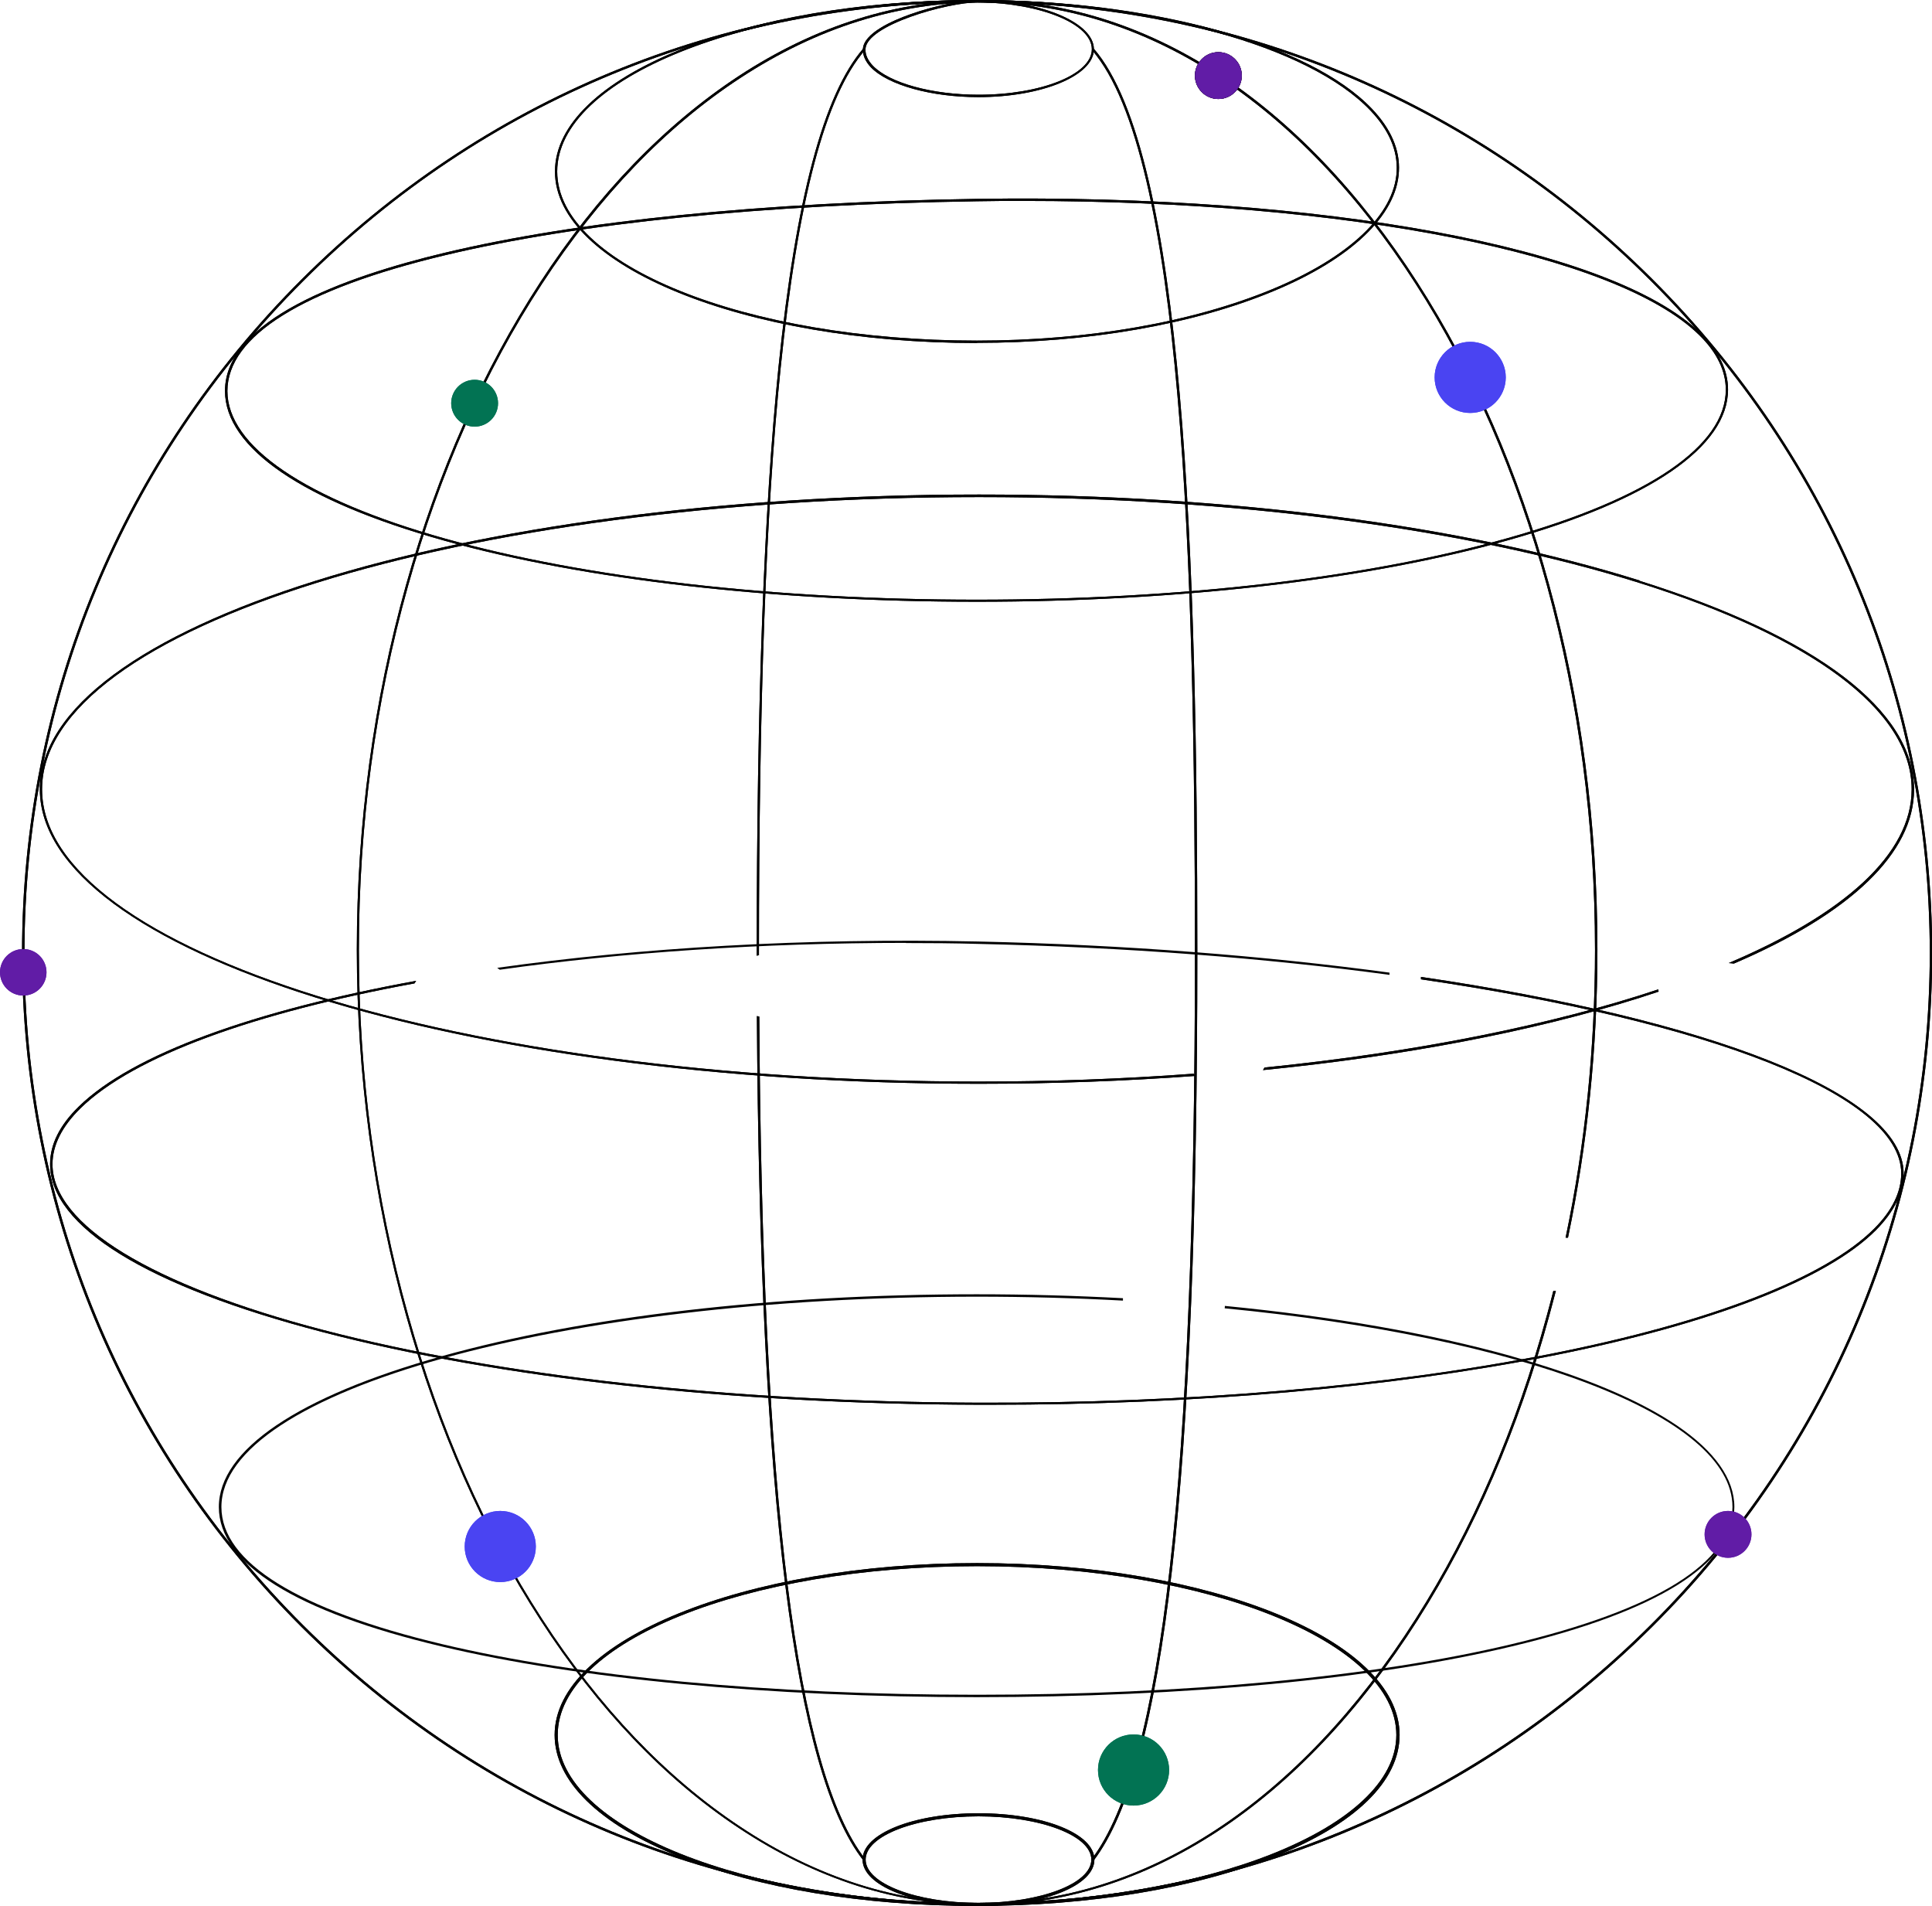 <?xml version="1.0" encoding="UTF-8"?>
<svg id="Layer_1" data-name="Layer 1" xmlns="http://www.w3.org/2000/svg" viewBox="0 0 113 111.46">
  <defs>
    <style>
      .cls-1 {
        fill: #611ca6;
      }

      .cls-2 {
        fill: #4a44f2;
      }

      .cls-3 {
        fill: #027353;
      }
    </style>
  </defs>
  <path d="M57.14,20.06c-13.61,0-24.68-4.5-24.68-10.03S43.53,0,57.14,0C67.34,0,76.63,2.56,80.25,6.37c1.11,1.17,1.64,2.4,1.57,3.66-.13,2.57-2.81,5.12-7.35,7-4.69,1.95-10.85,3.02-17.33,3.02h0ZM57.14.14c-13.54,0-24.55,4.44-24.55,9.89s11.01,9.89,24.55,9.89c6.47,0,12.6-1.07,17.28-3.01,4.49-1.86,7.14-4.37,7.27-6.89h.07s-.07,0-.07,0c.06-1.22-.45-2.42-1.54-3.56C76.55,2.68,67.31.14,57.14.14ZM57.11,111.46c-6.59,0-12.78-1.03-17.42-2.9-4.67-1.88-7.25-4.41-7.25-7.1,0-5.54,11.08-10.05,24.71-10.05s24.71,4.51,24.71,10.05c0,2.7-2.59,5.22-7.28,7.1-4.66,1.87-10.86,2.9-17.46,2.9h0ZM57.14,91.59c-13.52,0-24.52,4.43-24.52,9.87s10.99,9.82,24.49,9.82,24.56-4.41,24.56-9.82-11-9.87-24.52-9.87h0Z"/>
  <path d="M57.14,35.19c-11.83,0-22.89-1.27-31.14-3.57-8.28-2.31-12.84-5.42-12.84-8.76,0-4.14,6.97-6.67,12.82-8.07,7.86-1.88,18.63-2.97,31.16-3.16,20.23-.31,37.25,2.85,42.34,7.87,1.05,1.04,1.59,2.14,1.59,3.28,0,3.34-4.55,6.47-12.82,8.8-8.25,2.33-19.31,3.61-31.11,3.61h0ZM59.85,11.75c-.9,0-1.8,0-2.71.02-12.51.19-23.28,1.28-31.13,3.16-8.32,1.99-12.71,4.73-12.71,7.94s4.52,6.33,12.74,8.63c8.24,2.3,19.28,3.57,31.1,3.57s22.83-1.28,31.08-3.61c8.2-2.31,12.72-5.39,12.72-8.67,0-1.1-.52-2.18-1.55-3.19-4.84-4.76-20.54-7.85-39.54-7.85h0ZM57.23,111.46c-3.8,0-6.78-1.19-6.78-2.71s2.98-2.71,6.78-2.71,6.78,1.19,6.78,2.71-2.98,2.71-6.78,2.71h0ZM57.23,106.22c-3.64,0-6.6,1.13-6.6,2.53s2.96,2.53,6.6,2.53,6.6-1.13,6.6-2.53-2.96-2.53-6.6-2.53Z"/>
  <path d="M57.11,111.44c-14.92,0-28.94-5.79-39.48-16.3C7.09,84.62,1.29,70.63,1.29,55.74S7.1,26.85,17.65,16.33C28.2,5.8,42.23,0,57.15,0s28.95,5.8,39.5,16.33c10.55,10.53,16.36,24.53,16.36,39.42s-5.82,28.88-16.38,39.39c-10.56,10.51-24.59,16.3-39.51,16.3h0ZM57.15.14C42.26.14,28.27,5.92,17.75,16.42,7.22,26.93,1.43,40.89,1.43,55.74s5.79,28.81,16.3,39.3c10.51,10.49,24.5,16.26,39.38,16.26s28.89-5.78,39.42-16.26c10.54-10.49,16.34-24.45,16.34-39.3s-5.8-28.82-16.32-39.32S72.03.14,57.15.14Z"/>
  <path d="M63.97,108.79l-.11-.08c4.11-5.41,6.03-22.24,6.03-52.96,0-22.69-.72-46.71-6.02-52.82l.1-.09c5.34,6.15,6.06,30.2,6.06,52.91,0,30.76-1.92,47.62-6.06,53.05h0ZM44.4,55.86s-.09.01-.14.03v-.14c0-14.68.42-25.89,1.27-34.26,1.01-9.87,2.64-15.97,4.96-18.65l.1.09c-2.31,2.66-3.92,8.73-4.93,18.57-.86,8.36-1.27,19.57-1.27,34.25v.12h0ZM50.6,108.71l-.11.08c-4.02-5.12-6.06-21.28-6.22-49.37.04.01.09.02.14.03.16,28.04,2.19,44.17,6.19,49.26Z"/>
  <path d="M57.23,5.68c-2.75,0-5.28-.7-6.29-1.74-.32-.34-.48-.69-.47-1.06.03-.93,1.74-1.68,2.76-2.04C54.63.34,56.31,0,57.23,0c3.73.05,6.75,1.34,6.75,2.88s-3.03,2.8-6.76,2.8h0ZM57.19.14c-1.77,0-6.53,1.33-6.57,2.74-.01.33.14.65.43.96.98,1.02,3.47,1.7,6.19,1.7,3.65,0,6.62-1.19,6.62-2.66S60.89.18,57.23.14h-.04Z"/>
  <circle cx="71.26" cy="4.42" r="1.37"/>
  <circle class="cls-3" cx="66.3" cy="103.51" r="2.08"/>
  <circle class="cls-1" cx="1.36" cy="56.86" r="1.36"/>
  <path d="M96.99,57.86h0c-6.25,2.08-14.15,3.67-23.03,4.57-.03.05-.06.1-.09.15,8.23-.82,15.76-2.25,22.04-4.23.37-.12.74-.24,1.1-.36,0-.04-.02-.09-.02-.14h0ZM95.9,33.95c-10.32-3.24-24.04-5.03-38.64-5.03-30.29,0-54.93,7.73-54.93,17.23s24.64,17.23,54.93,17.23c4.32,0,8.56-.16,12.67-.46-.04-.04-.08-.09-.12-.13-4.18.31-8.36.46-12.55.46-30.21,0-54.8-7.67-54.8-17.09s24.58-17.09,54.8-17.09,54.55,7.67,54.55,17.09c0,3.8-3.98,7.31-10.7,10.16.1,0,.2.02.3.03,6.84-2.93,10.54-6.47,10.54-10.18,0-4.62-5.7-8.95-16.04-12.2h0Z"/>
  <path d="M90.85,75.5c-.12.47-.24.93-.37,1.4-1.81,6.63-4.39,12.61-7.68,17.77-6.83,10.73-15.86,16.64-25.44,16.64-4.86,0-9.6-1.51-14.09-4.5-4.32-2.87-8.21-6.95-11.57-12.14-3.35-5.17-5.98-11.15-7.83-17.77-1.91-6.84-2.88-14.02-2.88-21.35s.97-14.49,2.88-21.3c1.85-6.58,4.48-12.52,7.83-17.65,3.36-5.14,7.25-9.19,11.57-12.02C47.76,1.63,52.5.14,57.36.14c9.59,0,18.62,5.85,25.44,16.46,3.29,5.12,5.87,11.06,7.68,17.65,1.86,6.8,2.81,13.96,2.81,21.3,0,5.74-.58,11.38-1.72,16.83.05,0,.09,0,.14,0,1.14-5.46,1.72-11.1,1.72-16.84,0-7.35-.95-14.53-2.82-21.33-1.81-6.6-4.4-12.55-7.7-17.68C76.07,5.87,67,0,57.36,0,52.47,0,47.7,1.5,43.19,4.46c-4.33,2.85-8.24,6.9-11.6,12.06-3.35,5.14-5.99,11.09-7.84,17.68-1.91,6.82-2.88,14-2.88,21.33s.97,14.53,2.88,21.39c1.85,6.63,4.49,12.62,7.85,17.8,3.37,5.21,7.28,9.31,11.61,12.18,4.52,3,9.28,4.52,14.17,4.52,9.62,0,18.7-5.93,25.55-16.7,3.29-5.17,5.88-11.16,7.69-17.8.13-.47.25-.95.38-1.43-.05,0-.09,0-.14,0h0Z"/>
  <path d="M88.45,79.32c-4.82-1.35-10.55-2.34-16.81-2.95,0,.05,0,.09-.01.14,17.27,1.67,29.7,6.25,29.7,11.62,0,3.24-4.46,6.01-12.91,8.02-8.01,1.91-19.12,2.96-31.28,2.96s-23.26-1.05-31.28-2.96c-8.44-2.01-12.91-4.79-12.91-8.02,0-6.78,19.82-12.3,44.18-12.3,2.93,0,5.79.08,8.55.23h0c0-.06,0-.1,0-.14-2.79-.15-5.65-.23-8.56-.23-11.83,0-22.95,1.29-31.31,3.63-8.39,2.35-13.01,5.48-13.01,8.81s4.5,6.13,13.01,8.15c8.02,1.91,19.14,2.97,31.31,2.97s23.28-1.05,31.31-2.97c8.51-2.03,13.01-4.85,13.01-8.15s-4.62-6.47-13.01-8.81h0ZM52.99,55.15c1.4,0,2.81.01,4.23.05,8.63.19,16.8.83,24.05,1.81v-.13c-7.25-.98-15.41-1.63-24.04-1.82-10.08-.22-19.79.36-28.15,1.54.05.04.11.07.15.11,7.14-1.01,15.27-1.57,23.76-1.57h0Z"/>
  <path d="M83.11,57.14v.13c16.7,2.45,28.06,6.72,28.09,11.34,0,1.09-.52,2.18-1.58,3.24-2.86,2.87-9.57,5.47-18.9,7.32-9.66,1.91-21.25,2.9-33.51,2.86-14.38-.05-27.98-1.56-38.3-4.25-10.06-2.63-15.84-6.16-15.84-9.7,0-1.1.55-2.2,1.64-3.27,3.12-3.05,10.2-5.59,19.53-7.3.03-.05.07-.1.1-.15-9.42,1.72-16.58,4.27-19.73,7.35-1.12,1.09-1.68,2.22-1.68,3.36,0,3.66,5.66,7.15,15.94,9.83,10.33,2.7,23.95,4.21,38.34,4.25h.73c12,0,23.33-.99,32.81-2.86,9.35-1.85,16.09-4.46,18.97-7.35,1.08-1.09,1.62-2.21,1.62-3.34-.04-4.68-11.45-9-28.23-11.47h0Z"/>
  <circle class="cls-1" cx="71.26" cy="4.42" r="1.37"/>
  <circle class="cls-1" cx="101.07" cy="89.73" r="1.37"/>
  <circle class="cls-2" cx="29.26" cy="90.44" r="2.08"/>
  <circle class="cls-3" cx="27.76" cy="23.58" r="1.37"/>
  <circle class="cls-2" cx="85.99" cy="22.07" r="2.08"/>
  <path d="M57.14,20.06c-13.61,0-24.68-4.5-24.68-10.03S43.53,0,57.14,0C67.34,0,76.63,2.56,80.25,6.37c1.11,1.17,1.64,2.4,1.57,3.66-.13,2.57-2.81,5.12-7.35,7-4.69,1.95-10.85,3.02-17.33,3.02h0ZM57.14.14c-13.54,0-24.55,4.44-24.55,9.89s11.01,9.89,24.55,9.89c6.47,0,12.6-1.07,17.28-3.01,4.49-1.86,7.14-4.37,7.27-6.89h.07s-.07,0-.07,0c.06-1.22-.45-2.42-1.54-3.56C76.55,2.68,67.31.14,57.14.14ZM57.11,111.46c-6.59,0-12.78-1.03-17.42-2.9-4.67-1.88-7.25-4.41-7.25-7.1,0-5.54,11.08-10.05,24.71-10.05s24.71,4.51,24.71,10.05c0,2.7-2.59,5.22-7.28,7.1-4.66,1.87-10.86,2.9-17.46,2.9h0ZM57.14,91.59c-13.52,0-24.52,4.43-24.52,9.87s10.99,9.82,24.49,9.82,24.56-4.41,24.56-9.82-11-9.87-24.52-9.87h0Z"/>
  <path d="M57.14,35.19c-11.83,0-22.89-1.27-31.14-3.57-8.28-2.31-12.84-5.42-12.84-8.76,0-4.14,6.97-6.67,12.82-8.07,7.86-1.88,18.63-2.97,31.16-3.16,20.23-.31,37.25,2.85,42.34,7.87,1.05,1.04,1.59,2.14,1.59,3.28,0,3.34-4.55,6.47-12.82,8.8-8.25,2.33-19.31,3.61-31.11,3.61h0ZM59.85,11.75c-.9,0-1.8,0-2.71.02-12.51.19-23.28,1.28-31.13,3.16-8.32,1.99-12.71,4.73-12.71,7.94s4.52,6.33,12.74,8.63c8.24,2.3,19.28,3.57,31.1,3.57s22.83-1.28,31.08-3.61c8.2-2.31,12.72-5.39,12.72-8.67,0-1.1-.52-2.18-1.55-3.19-4.84-4.76-20.54-7.85-39.54-7.85h0ZM57.23,111.46c-3.8,0-6.78-1.19-6.78-2.71s2.98-2.71,6.78-2.71,6.78,1.19,6.78,2.71-2.98,2.71-6.78,2.71h0ZM57.23,106.22c-3.64,0-6.6,1.13-6.6,2.53s2.96,2.53,6.6,2.53,6.6-1.13,6.6-2.53-2.96-2.53-6.6-2.53Z"/>
  <path d="M57.11,111.44c-14.92,0-28.94-5.79-39.48-16.3C7.09,84.62,1.29,70.63,1.29,55.74S7.1,26.85,17.65,16.33C28.2,5.8,42.23,0,57.15,0s28.95,5.8,39.5,16.33c10.55,10.53,16.36,24.53,16.36,39.42s-5.82,28.88-16.38,39.39c-10.56,10.51-24.59,16.3-39.51,16.3h0ZM57.15.14C42.26.14,28.27,5.92,17.75,16.42,7.22,26.93,1.43,40.89,1.43,55.74s5.79,28.81,16.3,39.3c10.51,10.49,24.5,16.26,39.38,16.26s28.89-5.78,39.42-16.26c10.54-10.49,16.34-24.45,16.34-39.3s-5.8-28.82-16.32-39.32S72.03.14,57.15.14Z"/>
  <path d="M63.97,108.79l-.11-.08c4.11-5.41,6.03-22.24,6.03-52.96,0-22.69-.72-46.71-6.02-52.82l.1-.09c5.34,6.15,6.06,30.2,6.06,52.91,0,30.76-1.92,47.62-6.06,53.05h0ZM44.4,55.86s-.09.01-.14.03v-.14c0-14.68.42-25.89,1.27-34.26,1.01-9.87,2.64-15.97,4.96-18.65l.1.09c-2.31,2.66-3.92,8.73-4.93,18.57-.86,8.36-1.27,19.57-1.27,34.25v.12h0ZM50.6,108.71l-.11.08c-4.02-5.12-6.06-21.28-6.22-49.37.04.01.09.02.14.03.16,28.04,2.19,44.17,6.19,49.26Z"/>
  <path d="M57.23,5.68c-2.75,0-5.28-.7-6.29-1.74-.32-.34-.48-.69-.47-1.06.03-.93,1.74-1.68,2.76-2.04C54.63.34,56.31,0,57.23,0c3.73.05,6.75,1.34,6.75,2.88s-3.03,2.8-6.76,2.8h0ZM57.19.14c-1.77,0-6.53,1.33-6.57,2.74-.01.33.14.65.43.96.98,1.02,3.47,1.7,6.19,1.7,3.65,0,6.62-1.19,6.62-2.66S60.89.18,57.23.14h-.04Z"/>
  <circle cx="71.26" cy="4.42" r="1.37"/>
  <circle class="cls-3" cx="66.3" cy="103.51" r="2.08"/>
  <circle class="cls-1" cx="1.36" cy="56.86" r="1.36"/>
  <path d="M96.99,57.86h0c-6.25,2.08-14.15,3.67-23.03,4.57-.03.05-.06.1-.09.15,8.23-.82,15.76-2.25,22.04-4.23.37-.12.74-.24,1.1-.36,0-.04-.02-.09-.02-.14h0ZM95.9,33.95c-10.32-3.24-24.04-5.03-38.64-5.03-30.29,0-54.93,7.73-54.93,17.23s24.64,17.23,54.93,17.23c4.32,0,8.56-.16,12.67-.46-.04-.04-.08-.09-.12-.13-4.18.31-8.36.46-12.55.46-30.21,0-54.8-7.67-54.8-17.09s24.58-17.09,54.8-17.09,54.55,7.67,54.55,17.09c0,3.8-3.98,7.31-10.7,10.16.1,0,.2.02.3.03,6.84-2.93,10.54-6.47,10.54-10.18,0-4.62-5.7-8.95-16.04-12.2h0Z"/>
  <path d="M90.85,75.5c-.12.47-.24.93-.37,1.4-1.81,6.63-4.39,12.61-7.68,17.77-6.83,10.73-15.86,16.64-25.44,16.64-4.86,0-9.6-1.51-14.09-4.5-4.32-2.87-8.21-6.95-11.57-12.14-3.35-5.17-5.98-11.15-7.83-17.77-1.91-6.84-2.88-14.02-2.88-21.35s.97-14.49,2.88-21.3c1.85-6.58,4.48-12.52,7.83-17.65,3.36-5.14,7.25-9.19,11.57-12.02C47.76,1.63,52.5.14,57.36.14c9.59,0,18.62,5.85,25.44,16.46,3.29,5.12,5.87,11.06,7.68,17.65,1.86,6.8,2.81,13.96,2.81,21.3,0,5.74-.58,11.38-1.72,16.83.05,0,.09,0,.14,0,1.14-5.46,1.72-11.1,1.72-16.84,0-7.35-.95-14.53-2.82-21.33-1.81-6.6-4.4-12.55-7.7-17.68C76.07,5.87,67,0,57.36,0,52.47,0,47.7,1.5,43.19,4.46c-4.33,2.85-8.24,6.9-11.6,12.06-3.35,5.14-5.99,11.09-7.84,17.68-1.91,6.82-2.88,14-2.88,21.33s.97,14.53,2.88,21.39c1.85,6.63,4.49,12.62,7.85,17.8,3.37,5.21,7.28,9.31,11.61,12.18,4.52,3,9.28,4.52,14.17,4.52,9.62,0,18.7-5.93,25.55-16.7,3.29-5.17,5.88-11.16,7.69-17.8.13-.47.25-.95.38-1.43-.05,0-.09,0-.14,0h0Z"/>
  <path d="M83.11,57.14v.13c16.7,2.45,28.06,6.72,28.09,11.34,0,1.09-.52,2.18-1.58,3.24-2.86,2.87-9.57,5.47-18.9,7.32-9.66,1.91-21.25,2.9-33.51,2.86-14.38-.05-27.98-1.56-38.3-4.25-10.06-2.63-15.84-6.16-15.84-9.7,0-1.1.55-2.2,1.64-3.27,3.12-3.05,10.2-5.59,19.53-7.3.03-.05.07-.1.1-.15-9.42,1.72-16.58,4.27-19.73,7.35-1.12,1.09-1.68,2.22-1.68,3.36,0,3.66,5.66,7.15,15.94,9.83,10.33,2.7,23.95,4.21,38.34,4.25h.73c12,0,23.33-.99,32.81-2.86,9.35-1.85,16.09-4.46,18.97-7.35,1.08-1.09,1.62-2.21,1.62-3.34-.04-4.68-11.45-9-28.23-11.47h0Z"/>
  <circle class="cls-1" cx="71.26" cy="4.42" r="1.37"/>
  <circle class="cls-1" cx="101.07" cy="89.73" r="1.37"/>
  <circle class="cls-2" cx="29.26" cy="90.44" r="2.08"/>
  <circle class="cls-3" cx="27.76" cy="23.58" r="1.37"/>
  <circle class="cls-2" cx="85.99" cy="22.07" r="2.08"/>
</svg>